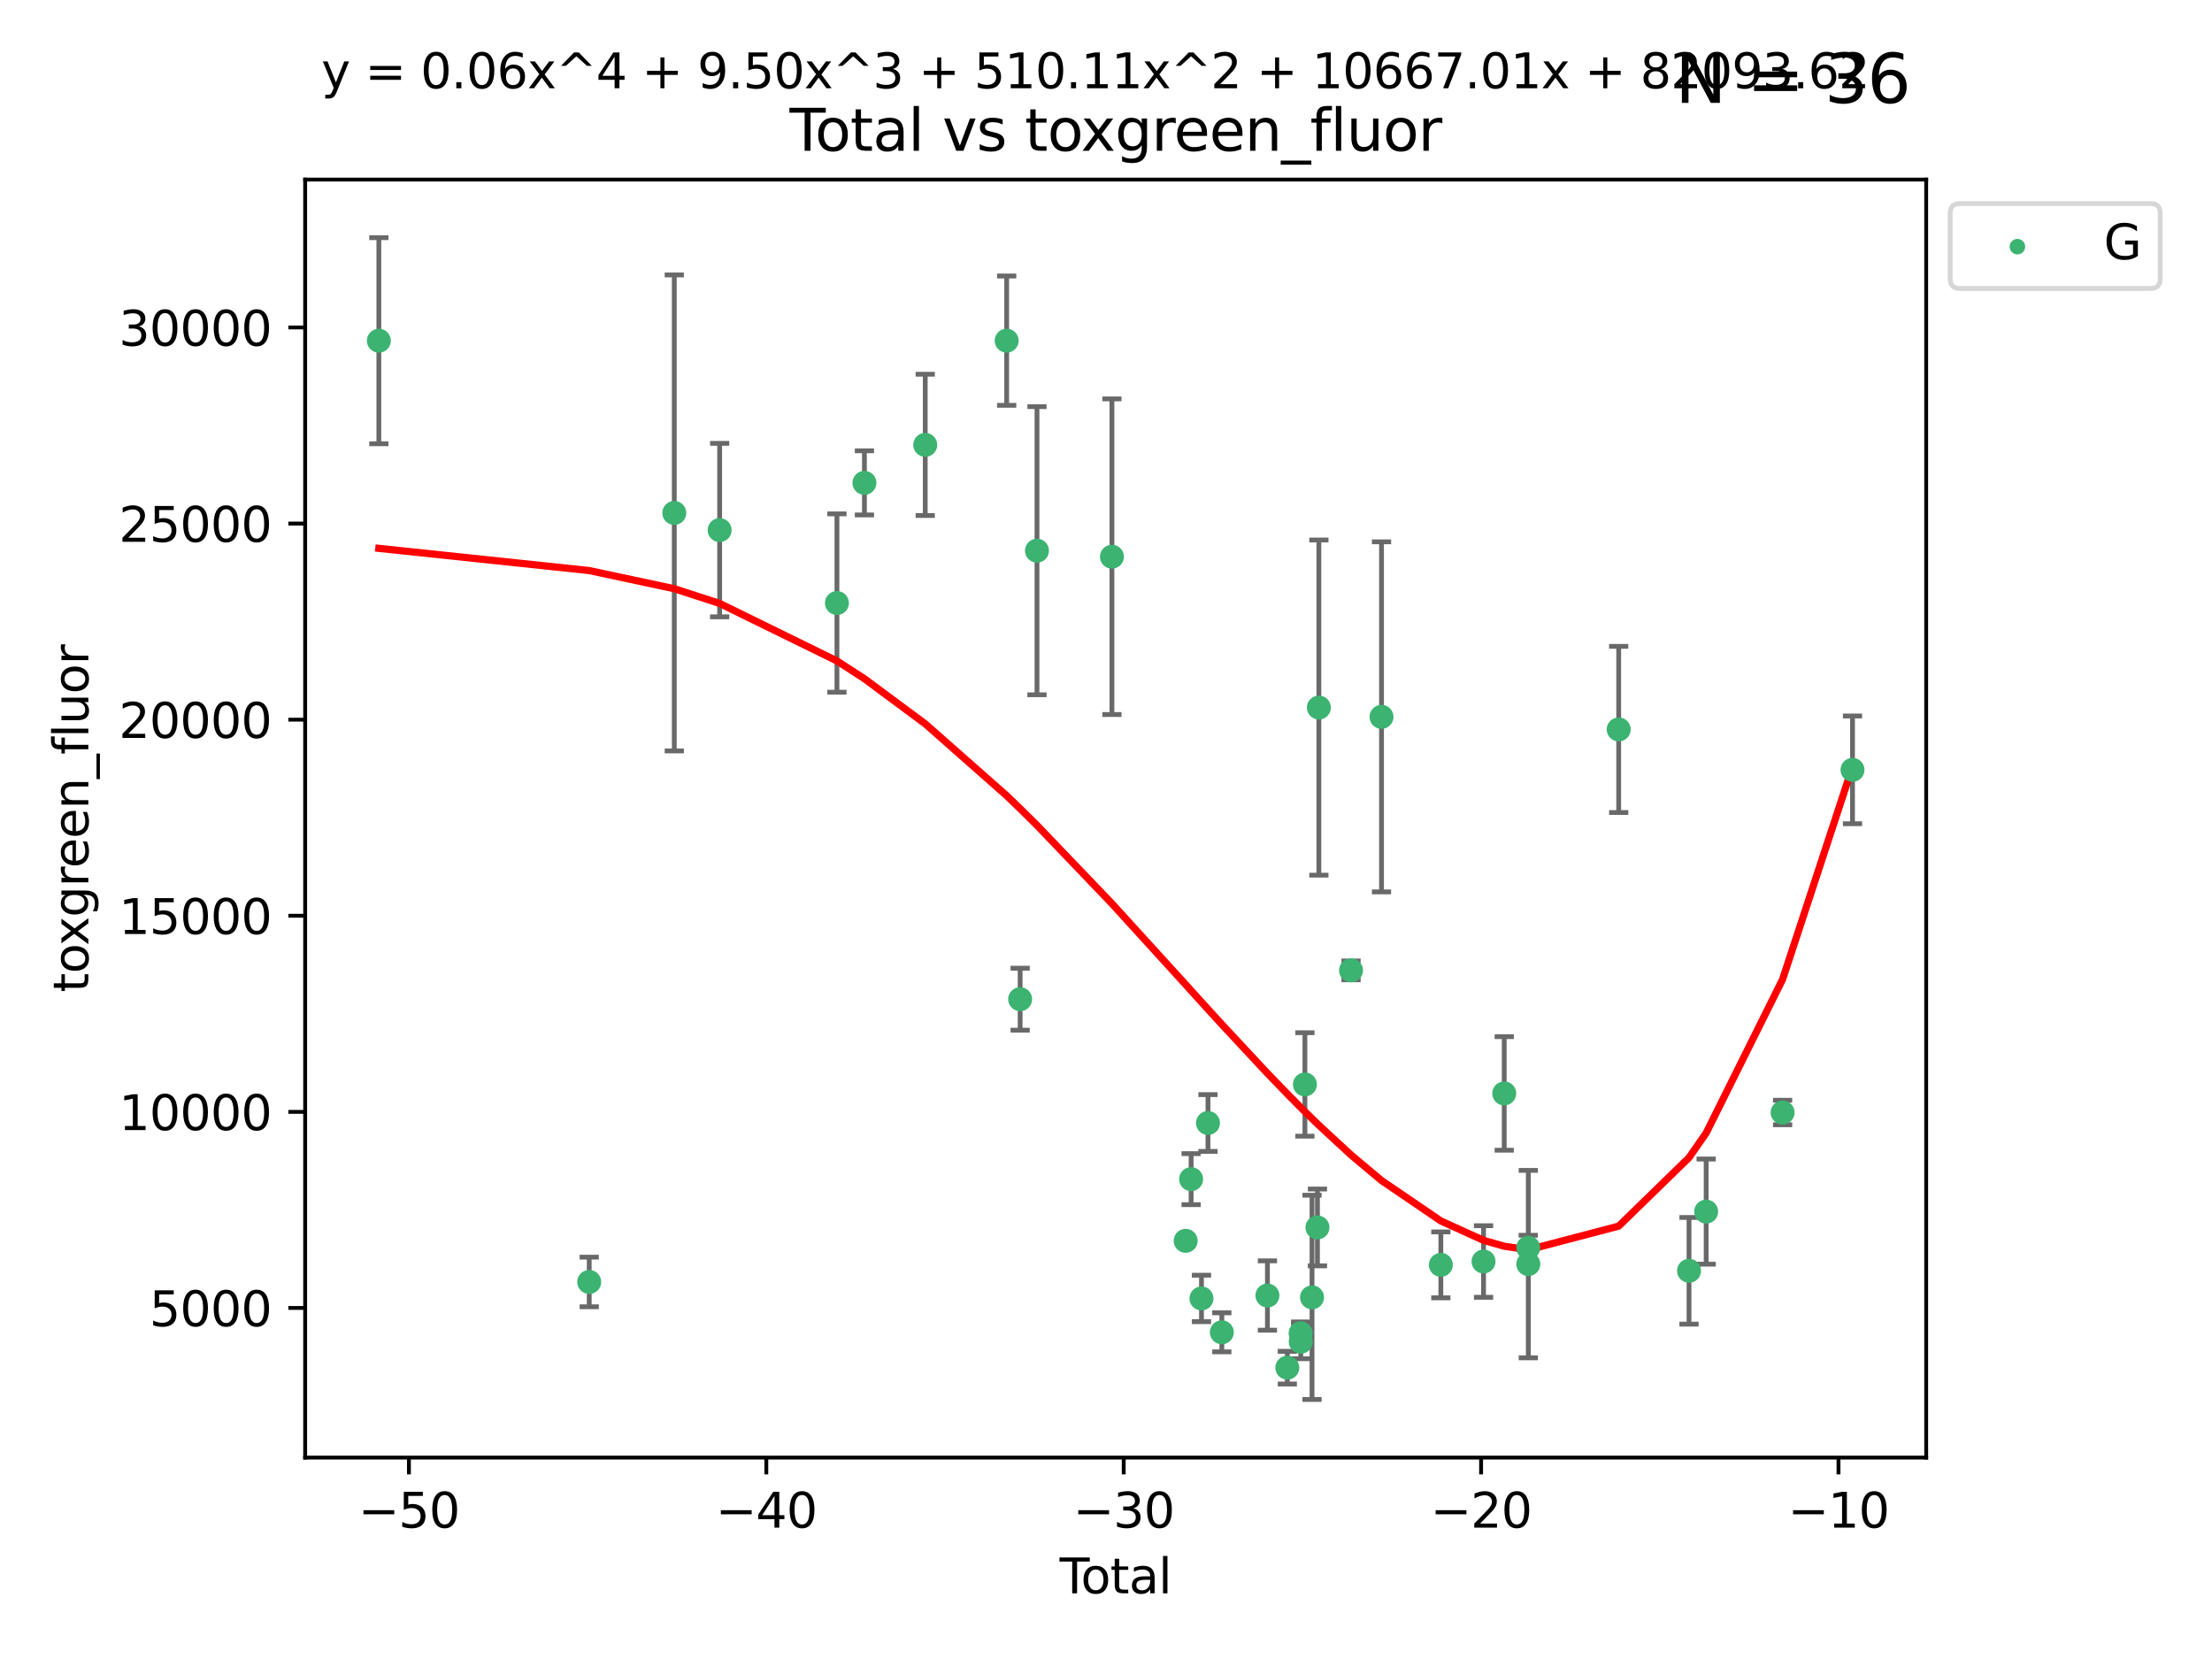 <?xml version="1.0" encoding="utf-8" standalone="no"?>
<!DOCTYPE svg PUBLIC "-//W3C//DTD SVG 1.1//EN"
  "http://www.w3.org/Graphics/SVG/1.1/DTD/svg11.dtd">
<svg xmlns:xlink="http://www.w3.org/1999/xlink" width="460.8pt" height="345.6pt" viewBox="0 0 460.8 345.6" xmlns="http://www.w3.org/2000/svg" version="1.1">
 <defs>
  <style type="text/css">*{stroke-linejoin: round; stroke-linecap: butt}</style>
 </defs>
 <g id="figure_1">
  <g id="patch_1">
   <path d="M 0 345.6 
L 460.8 345.6 
L 460.8 0 
L 0 0 
z
" style="fill: #ffffff"/>
  </g>
  <g id="axes_1">
   <g id="patch_2">
    <path d="M 63.571 303.64 
L 401.26 303.64 
L 401.26 37.411 
L 63.571 37.411 
z
" style="fill: #ffffff"/>
   </g>
   <g id="PathCollection_1">
    <defs>
     <path id="md17bf5aac9" d="M 0 1.118 
C 0.297 1.118 0.581 1 0.791 0.791 
C 1 0.581 1.118 0.297 1.118 0 
C 1.118 -0.297 1 -0.581 0.791 -0.791 
C 0.581 -1 0.297 -1.118 0 -1.118 
C -0.297 -1.118 -0.581 -1 -0.791 -0.791 
C -1 -0.581 -1.118 -0.297 -1.118 0 
C -1.118 0.297 -1 0.581 -0.791 0.791 
C -0.581 1 -0.297 1.118 0 1.118 
z
" style="stroke: #3cb371"/>
    </defs>
    <g clip-path="url(#p428059eae9)">
     <use xlink:href="#md17bf5aac9" x="78.921" y="70.977" style="fill: #3cb371; stroke: #3cb371"/>
     <use xlink:href="#md17bf5aac9" x="122.745" y="267.056" style="fill: #3cb371; stroke: #3cb371"/>
     <use xlink:href="#md17bf5aac9" x="140.466" y="106.853" style="fill: #3cb371; stroke: #3cb371"/>
     <use xlink:href="#md17bf5aac9" x="149.915" y="110.429" style="fill: #3cb371; stroke: #3cb371"/>
     <use xlink:href="#md17bf5aac9" x="174.347" y="125.623" style="fill: #3cb371; stroke: #3cb371"/>
     <use xlink:href="#md17bf5aac9" x="180.076" y="100.591" style="fill: #3cb371; stroke: #3cb371"/>
     <use xlink:href="#md17bf5aac9" x="192.744" y="92.676" style="fill: #3cb371; stroke: #3cb371"/>
     <use xlink:href="#md17bf5aac9" x="209.708" y="70.968" style="fill: #3cb371; stroke: #3cb371"/>
     <use xlink:href="#md17bf5aac9" x="212.514" y="208.149" style="fill: #3cb371; stroke: #3cb371"/>
     <use xlink:href="#md17bf5aac9" x="216.022" y="114.719" style="fill: #3cb371; stroke: #3cb371"/>
     <use xlink:href="#md17bf5aac9" x="231.636" y="115.971" style="fill: #3cb371; stroke: #3cb371"/>
     <use xlink:href="#md17bf5aac9" x="246.995" y="258.486" style="fill: #3cb371; stroke: #3cb371"/>
     <use xlink:href="#md17bf5aac9" x="248.132" y="245.635" style="fill: #3cb371; stroke: #3cb371"/>
     <use xlink:href="#md17bf5aac9" x="250.289" y="270.487" style="fill: #3cb371; stroke: #3cb371"/>
     <use xlink:href="#md17bf5aac9" x="251.643" y="233.941" style="fill: #3cb371; stroke: #3cb371"/>
     <use xlink:href="#md17bf5aac9" x="254.53" y="277.544" style="fill: #3cb371; stroke: #3cb371"/>
     <use xlink:href="#md17bf5aac9" x="264.028" y="269.88" style="fill: #3cb371; stroke: #3cb371"/>
     <use xlink:href="#md17bf5aac9" x="268.172" y="284.908" style="fill: #3cb371; stroke: #3cb371"/>
     <use xlink:href="#md17bf5aac9" x="270.942" y="277.739" style="fill: #3cb371; stroke: #3cb371"/>
     <use xlink:href="#md17bf5aac9" x="270.973" y="279.508" style="fill: #3cb371; stroke: #3cb371"/>
     <use xlink:href="#md17bf5aac9" x="271.837" y="225.909" style="fill: #3cb371; stroke: #3cb371"/>
     <use xlink:href="#md17bf5aac9" x="273.319" y="270.261" style="fill: #3cb371; stroke: #3cb371"/>
     <use xlink:href="#md17bf5aac9" x="274.449" y="255.697" style="fill: #3cb371; stroke: #3cb371"/>
     <use xlink:href="#md17bf5aac9" x="274.747" y="147.399" style="fill: #3cb371; stroke: #3cb371"/>
     <use xlink:href="#md17bf5aac9" x="281.447" y="202.146" style="fill: #3cb371; stroke: #3cb371"/>
     <use xlink:href="#md17bf5aac9" x="287.795" y="149.334" style="fill: #3cb371; stroke: #3cb371"/>
     <use xlink:href="#md17bf5aac9" x="300.153" y="263.493" style="fill: #3cb371; stroke: #3cb371"/>
     <use xlink:href="#md17bf5aac9" x="309.049" y="262.793" style="fill: #3cb371; stroke: #3cb371"/>
     <use xlink:href="#md17bf5aac9" x="313.358" y="227.782" style="fill: #3cb371; stroke: #3cb371"/>
     <use xlink:href="#md17bf5aac9" x="318.359" y="259.933" style="fill: #3cb371; stroke: #3cb371"/>
     <use xlink:href="#md17bf5aac9" x="318.374" y="263.334" style="fill: #3cb371; stroke: #3cb371"/>
     <use xlink:href="#md17bf5aac9" x="337.204" y="151.954" style="fill: #3cb371; stroke: #3cb371"/>
     <use xlink:href="#md17bf5aac9" x="351.854" y="264.73" style="fill: #3cb371; stroke: #3cb371"/>
     <use xlink:href="#md17bf5aac9" x="355.424" y="252.398" style="fill: #3cb371; stroke: #3cb371"/>
     <use xlink:href="#md17bf5aac9" x="371.349" y="231.755" style="fill: #3cb371; stroke: #3cb371"/>
     <use xlink:href="#md17bf5aac9" x="385.911" y="160.375" style="fill: #3cb371; stroke: #3cb371"/>
    </g>
   </g>
   <g id="matplotlib.axis_1">
    <g id="xtick_1">
     <g id="line2d_1">
      <defs>
       <path id="m9f136c877a" d="M 0 0 
L 0 3.5 
" style="stroke: #000000; stroke-width: 0.8"/>
      </defs>
      <g>
       <use xlink:href="#m9f136c877a" x="85.187" y="303.64" style="stroke: #000000; stroke-width: 0.8"/>
      </g>
     </g>
     <g id="text_1">
      <!-- −50 -->
      <g transform="translate(74.634 318.238)scale(0.1 -0.1)">
       <defs>
        <path id="DejaVuSans-2212" d="M 678 2272 
L 4684 2272 
L 4684 1741 
L 678 1741 
L 678 2272 
z
" transform="scale(0.016)"/>
        <path id="DejaVuSans-35" d="M 691 4666 
L 3169 4666 
L 3169 4134 
L 1269 4134 
L 1269 2991 
Q 1406 3038 1543 3061 
Q 1681 3084 1819 3084 
Q 2600 3084 3056 2656 
Q 3513 2228 3513 1497 
Q 3513 744 3044 326 
Q 2575 -91 1722 -91 
Q 1428 -91 1123 -41 
Q 819 9 494 109 
L 494 744 
Q 775 591 1075 516 
Q 1375 441 1709 441 
Q 2250 441 2565 725 
Q 2881 1009 2881 1497 
Q 2881 1984 2565 2268 
Q 2250 2553 1709 2553 
Q 1456 2553 1204 2497 
Q 953 2441 691 2322 
L 691 4666 
z
" transform="scale(0.016)"/>
        <path id="DejaVuSans-30" d="M 2034 4250 
Q 1547 4250 1301 3770 
Q 1056 3291 1056 2328 
Q 1056 1369 1301 889 
Q 1547 409 2034 409 
Q 2525 409 2770 889 
Q 3016 1369 3016 2328 
Q 3016 3291 2770 3770 
Q 2525 4250 2034 4250 
z
M 2034 4750 
Q 2819 4750 3233 4129 
Q 3647 3509 3647 2328 
Q 3647 1150 3233 529 
Q 2819 -91 2034 -91 
Q 1250 -91 836 529 
Q 422 1150 422 2328 
Q 422 3509 836 4129 
Q 1250 4750 2034 4750 
z
" transform="scale(0.016)"/>
       </defs>
       <use xlink:href="#DejaVuSans-2212"/>
       <use xlink:href="#DejaVuSans-35" x="83.789"/>
       <use xlink:href="#DejaVuSans-30" x="147.412"/>
      </g>
     </g>
    </g>
    <g id="xtick_2">
     <g id="line2d_2">
      <g>
       <use xlink:href="#m9f136c877a" x="159.638" y="303.64" style="stroke: #000000; stroke-width: 0.8"/>
      </g>
     </g>
     <g id="text_2">
      <!-- −40 -->
      <g transform="translate(149.086 318.238)scale(0.1 -0.1)">
       <defs>
        <path id="DejaVuSans-34" d="M 2419 4116 
L 825 1625 
L 2419 1625 
L 2419 4116 
z
M 2253 4666 
L 3047 4666 
L 3047 1625 
L 3713 1625 
L 3713 1100 
L 3047 1100 
L 3047 0 
L 2419 0 
L 2419 1100 
L 313 1100 
L 313 1709 
L 2253 4666 
z
" transform="scale(0.016)"/>
       </defs>
       <use xlink:href="#DejaVuSans-2212"/>
       <use xlink:href="#DejaVuSans-34" x="83.789"/>
       <use xlink:href="#DejaVuSans-30" x="147.412"/>
      </g>
     </g>
    </g>
    <g id="xtick_3">
     <g id="line2d_3">
      <g>
       <use xlink:href="#m9f136c877a" x="234.089" y="303.64" style="stroke: #000000; stroke-width: 0.8"/>
      </g>
     </g>
     <g id="text_3">
      <!-- −30 -->
      <g transform="translate(223.537 318.238)scale(0.1 -0.1)">
       <defs>
        <path id="DejaVuSans-33" d="M 2597 2516 
Q 3050 2419 3304 2112 
Q 3559 1806 3559 1356 
Q 3559 666 3084 287 
Q 2609 -91 1734 -91 
Q 1441 -91 1130 -33 
Q 819 25 488 141 
L 488 750 
Q 750 597 1062 519 
Q 1375 441 1716 441 
Q 2309 441 2620 675 
Q 2931 909 2931 1356 
Q 2931 1769 2642 2001 
Q 2353 2234 1838 2234 
L 1294 2234 
L 1294 2753 
L 1863 2753 
Q 2328 2753 2575 2939 
Q 2822 3125 2822 3475 
Q 2822 3834 2567 4026 
Q 2313 4219 1838 4219 
Q 1578 4219 1281 4162 
Q 984 4106 628 3988 
L 628 4550 
Q 988 4650 1302 4700 
Q 1616 4750 1894 4750 
Q 2613 4750 3031 4423 
Q 3450 4097 3450 3541 
Q 3450 3153 3228 2886 
Q 3006 2619 2597 2516 
z
" transform="scale(0.016)"/>
       </defs>
       <use xlink:href="#DejaVuSans-2212"/>
       <use xlink:href="#DejaVuSans-33" x="83.789"/>
       <use xlink:href="#DejaVuSans-30" x="147.412"/>
      </g>
     </g>
    </g>
    <g id="xtick_4">
     <g id="line2d_4">
      <g>
       <use xlink:href="#m9f136c877a" x="308.541" y="303.64" style="stroke: #000000; stroke-width: 0.8"/>
      </g>
     </g>
     <g id="text_4">
      <!-- −20 -->
      <g transform="translate(297.988 318.238)scale(0.1 -0.1)">
       <defs>
        <path id="DejaVuSans-32" d="M 1228 531 
L 3431 531 
L 3431 0 
L 469 0 
L 469 531 
Q 828 903 1448 1529 
Q 2069 2156 2228 2338 
Q 2531 2678 2651 2914 
Q 2772 3150 2772 3378 
Q 2772 3750 2511 3984 
Q 2250 4219 1831 4219 
Q 1534 4219 1204 4116 
Q 875 4013 500 3803 
L 500 4441 
Q 881 4594 1212 4672 
Q 1544 4750 1819 4750 
Q 2544 4750 2975 4387 
Q 3406 4025 3406 3419 
Q 3406 3131 3298 2873 
Q 3191 2616 2906 2266 
Q 2828 2175 2409 1742 
Q 1991 1309 1228 531 
z
" transform="scale(0.016)"/>
       </defs>
       <use xlink:href="#DejaVuSans-2212"/>
       <use xlink:href="#DejaVuSans-32" x="83.789"/>
       <use xlink:href="#DejaVuSans-30" x="147.412"/>
      </g>
     </g>
    </g>
    <g id="xtick_5">
     <g id="line2d_5">
      <g>
       <use xlink:href="#m9f136c877a" x="382.992" y="303.64" style="stroke: #000000; stroke-width: 0.8"/>
      </g>
     </g>
     <g id="text_5">
      <!-- −10 -->
      <g transform="translate(372.44 318.238)scale(0.1 -0.1)">
       <defs>
        <path id="DejaVuSans-31" d="M 794 531 
L 1825 531 
L 1825 4091 
L 703 3866 
L 703 4441 
L 1819 4666 
L 2450 4666 
L 2450 531 
L 3481 531 
L 3481 0 
L 794 0 
L 794 531 
z
" transform="scale(0.016)"/>
       </defs>
       <use xlink:href="#DejaVuSans-2212"/>
       <use xlink:href="#DejaVuSans-31" x="83.789"/>
       <use xlink:href="#DejaVuSans-30" x="147.412"/>
      </g>
     </g>
    </g>
    <g id="text_6">
     <!-- Total -->
     <g transform="translate(220.739 331.917)scale(0.1 -0.1)">
      <defs>
       <path id="DejaVuSans-54" d="M -19 4666 
L 3928 4666 
L 3928 4134 
L 2272 4134 
L 2272 0 
L 1638 0 
L 1638 4134 
L -19 4134 
L -19 4666 
z
" transform="scale(0.016)"/>
       <path id="DejaVuSans-6f" d="M 1959 3097 
Q 1497 3097 1228 2736 
Q 959 2375 959 1747 
Q 959 1119 1226 758 
Q 1494 397 1959 397 
Q 2419 397 2687 759 
Q 2956 1122 2956 1747 
Q 2956 2369 2687 2733 
Q 2419 3097 1959 3097 
z
M 1959 3584 
Q 2709 3584 3137 3096 
Q 3566 2609 3566 1747 
Q 3566 888 3137 398 
Q 2709 -91 1959 -91 
Q 1206 -91 779 398 
Q 353 888 353 1747 
Q 353 2609 779 3096 
Q 1206 3584 1959 3584 
z
" transform="scale(0.016)"/>
       <path id="DejaVuSans-74" d="M 1172 4494 
L 1172 3500 
L 2356 3500 
L 2356 3053 
L 1172 3053 
L 1172 1153 
Q 1172 725 1289 603 
Q 1406 481 1766 481 
L 2356 481 
L 2356 0 
L 1766 0 
Q 1100 0 847 248 
Q 594 497 594 1153 
L 594 3053 
L 172 3053 
L 172 3500 
L 594 3500 
L 594 4494 
L 1172 4494 
z
" transform="scale(0.016)"/>
       <path id="DejaVuSans-61" d="M 2194 1759 
Q 1497 1759 1228 1600 
Q 959 1441 959 1056 
Q 959 750 1161 570 
Q 1363 391 1709 391 
Q 2188 391 2477 730 
Q 2766 1069 2766 1631 
L 2766 1759 
L 2194 1759 
z
M 3341 1997 
L 3341 0 
L 2766 0 
L 2766 531 
Q 2569 213 2275 61 
Q 1981 -91 1556 -91 
Q 1019 -91 701 211 
Q 384 513 384 1019 
Q 384 1609 779 1909 
Q 1175 2209 1959 2209 
L 2766 2209 
L 2766 2266 
Q 2766 2663 2505 2880 
Q 2244 3097 1772 3097 
Q 1472 3097 1187 3025 
Q 903 2953 641 2809 
L 641 3341 
Q 956 3463 1253 3523 
Q 1550 3584 1831 3584 
Q 2591 3584 2966 3190 
Q 3341 2797 3341 1997 
z
" transform="scale(0.016)"/>
       <path id="DejaVuSans-6c" d="M 603 4863 
L 1178 4863 
L 1178 0 
L 603 0 
L 603 4863 
z
" transform="scale(0.016)"/>
      </defs>
      <use xlink:href="#DejaVuSans-54"/>
      <use xlink:href="#DejaVuSans-6f" x="44.084"/>
      <use xlink:href="#DejaVuSans-74" x="105.266"/>
      <use xlink:href="#DejaVuSans-61" x="144.475"/>
      <use xlink:href="#DejaVuSans-6c" x="205.754"/>
     </g>
    </g>
   </g>
   <g id="matplotlib.axis_2">
    <g id="ytick_1">
     <g id="line2d_6">
      <defs>
       <path id="m9e155df98d" d="M 0 0 
L -3.5 0 
" style="stroke: #000000; stroke-width: 0.8"/>
      </defs>
      <g>
       <use xlink:href="#m9e155df98d" x="63.571" y="272.469" style="stroke: #000000; stroke-width: 0.8"/>
      </g>
     </g>
     <g id="text_7">
      <!-- 5000 -->
      <g transform="translate(31.121 276.268)scale(0.1 -0.1)">
       <use xlink:href="#DejaVuSans-35"/>
       <use xlink:href="#DejaVuSans-30" x="63.623"/>
       <use xlink:href="#DejaVuSans-30" x="127.246"/>
       <use xlink:href="#DejaVuSans-30" x="190.869"/>
      </g>
     </g>
    </g>
    <g id="ytick_2">
     <g id="line2d_7">
      <g>
       <use xlink:href="#m9e155df98d" x="63.571" y="231.619" style="stroke: #000000; stroke-width: 0.8"/>
      </g>
     </g>
     <g id="text_8">
      <!-- 10000 -->
      <g transform="translate(24.759 235.418)scale(0.1 -0.1)">
       <use xlink:href="#DejaVuSans-31"/>
       <use xlink:href="#DejaVuSans-30" x="63.623"/>
       <use xlink:href="#DejaVuSans-30" x="127.246"/>
       <use xlink:href="#DejaVuSans-30" x="190.869"/>
       <use xlink:href="#DejaVuSans-30" x="254.492"/>
      </g>
     </g>
    </g>
    <g id="ytick_3">
     <g id="line2d_8">
      <g>
       <use xlink:href="#m9e155df98d" x="63.571" y="190.769" style="stroke: #000000; stroke-width: 0.8"/>
      </g>
     </g>
     <g id="text_9">
      <!-- 15000 -->
      <g transform="translate(24.759 194.568)scale(0.1 -0.1)">
       <use xlink:href="#DejaVuSans-31"/>
       <use xlink:href="#DejaVuSans-35" x="63.623"/>
       <use xlink:href="#DejaVuSans-30" x="127.246"/>
       <use xlink:href="#DejaVuSans-30" x="190.869"/>
       <use xlink:href="#DejaVuSans-30" x="254.492"/>
      </g>
     </g>
    </g>
    <g id="ytick_4">
     <g id="line2d_9">
      <g>
       <use xlink:href="#m9e155df98d" x="63.571" y="149.919" style="stroke: #000000; stroke-width: 0.8"/>
      </g>
     </g>
     <g id="text_10">
      <!-- 20000 -->
      <g transform="translate(24.759 153.718)scale(0.1 -0.1)">
       <use xlink:href="#DejaVuSans-32"/>
       <use xlink:href="#DejaVuSans-30" x="63.623"/>
       <use xlink:href="#DejaVuSans-30" x="127.246"/>
       <use xlink:href="#DejaVuSans-30" x="190.869"/>
       <use xlink:href="#DejaVuSans-30" x="254.492"/>
      </g>
     </g>
    </g>
    <g id="ytick_5">
     <g id="line2d_10">
      <g>
       <use xlink:href="#m9e155df98d" x="63.571" y="109.069" style="stroke: #000000; stroke-width: 0.8"/>
      </g>
     </g>
     <g id="text_11">
      <!-- 25000 -->
      <g transform="translate(24.759 112.869)scale(0.1 -0.1)">
       <use xlink:href="#DejaVuSans-32"/>
       <use xlink:href="#DejaVuSans-35" x="63.623"/>
       <use xlink:href="#DejaVuSans-30" x="127.246"/>
       <use xlink:href="#DejaVuSans-30" x="190.869"/>
       <use xlink:href="#DejaVuSans-30" x="254.492"/>
      </g>
     </g>
    </g>
    <g id="ytick_6">
     <g id="line2d_11">
      <g>
       <use xlink:href="#m9e155df98d" x="63.571" y="68.219" style="stroke: #000000; stroke-width: 0.8"/>
      </g>
     </g>
     <g id="text_12">
      <!-- 30000 -->
      <g transform="translate(24.759 72.019)scale(0.1 -0.1)">
       <use xlink:href="#DejaVuSans-33"/>
       <use xlink:href="#DejaVuSans-30" x="63.623"/>
       <use xlink:href="#DejaVuSans-30" x="127.246"/>
       <use xlink:href="#DejaVuSans-30" x="190.869"/>
       <use xlink:href="#DejaVuSans-30" x="254.492"/>
      </g>
     </g>
    </g>
    <g id="text_13">
     <!-- toxgreen_fluor -->
     <g transform="translate(18.401 206.72)rotate(-90)scale(0.1 -0.1)">
      <defs>
       <path id="DejaVuSans-78" d="M 3513 3500 
L 2247 1797 
L 3578 0 
L 2900 0 
L 1881 1375 
L 863 0 
L 184 0 
L 1544 1831 
L 300 3500 
L 978 3500 
L 1906 2253 
L 2834 3500 
L 3513 3500 
z
" transform="scale(0.016)"/>
       <path id="DejaVuSans-67" d="M 2906 1791 
Q 2906 2416 2648 2759 
Q 2391 3103 1925 3103 
Q 1463 3103 1205 2759 
Q 947 2416 947 1791 
Q 947 1169 1205 825 
Q 1463 481 1925 481 
Q 2391 481 2648 825 
Q 2906 1169 2906 1791 
z
M 3481 434 
Q 3481 -459 3084 -895 
Q 2688 -1331 1869 -1331 
Q 1566 -1331 1297 -1286 
Q 1028 -1241 775 -1147 
L 775 -588 
Q 1028 -725 1275 -790 
Q 1522 -856 1778 -856 
Q 2344 -856 2625 -561 
Q 2906 -266 2906 331 
L 2906 616 
Q 2728 306 2450 153 
Q 2172 0 1784 0 
Q 1141 0 747 490 
Q 353 981 353 1791 
Q 353 2603 747 3093 
Q 1141 3584 1784 3584 
Q 2172 3584 2450 3431 
Q 2728 3278 2906 2969 
L 2906 3500 
L 3481 3500 
L 3481 434 
z
" transform="scale(0.016)"/>
       <path id="DejaVuSans-72" d="M 2631 2963 
Q 2534 3019 2420 3045 
Q 2306 3072 2169 3072 
Q 1681 3072 1420 2755 
Q 1159 2438 1159 1844 
L 1159 0 
L 581 0 
L 581 3500 
L 1159 3500 
L 1159 2956 
Q 1341 3275 1631 3429 
Q 1922 3584 2338 3584 
Q 2397 3584 2469 3576 
Q 2541 3569 2628 3553 
L 2631 2963 
z
" transform="scale(0.016)"/>
       <path id="DejaVuSans-65" d="M 3597 1894 
L 3597 1613 
L 953 1613 
Q 991 1019 1311 708 
Q 1631 397 2203 397 
Q 2534 397 2845 478 
Q 3156 559 3463 722 
L 3463 178 
Q 3153 47 2828 -22 
Q 2503 -91 2169 -91 
Q 1331 -91 842 396 
Q 353 884 353 1716 
Q 353 2575 817 3079 
Q 1281 3584 2069 3584 
Q 2775 3584 3186 3129 
Q 3597 2675 3597 1894 
z
M 3022 2063 
Q 3016 2534 2758 2815 
Q 2500 3097 2075 3097 
Q 1594 3097 1305 2825 
Q 1016 2553 972 2059 
L 3022 2063 
z
" transform="scale(0.016)"/>
       <path id="DejaVuSans-6e" d="M 3513 2113 
L 3513 0 
L 2938 0 
L 2938 2094 
Q 2938 2591 2744 2837 
Q 2550 3084 2163 3084 
Q 1697 3084 1428 2787 
Q 1159 2491 1159 1978 
L 1159 0 
L 581 0 
L 581 3500 
L 1159 3500 
L 1159 2956 
Q 1366 3272 1645 3428 
Q 1925 3584 2291 3584 
Q 2894 3584 3203 3211 
Q 3513 2838 3513 2113 
z
" transform="scale(0.016)"/>
       <path id="DejaVuSans-5f" d="M 3263 -1063 
L 3263 -1509 
L -63 -1509 
L -63 -1063 
L 3263 -1063 
z
" transform="scale(0.016)"/>
       <path id="DejaVuSans-66" d="M 2375 4863 
L 2375 4384 
L 1825 4384 
Q 1516 4384 1395 4259 
Q 1275 4134 1275 3809 
L 1275 3500 
L 2222 3500 
L 2222 3053 
L 1275 3053 
L 1275 0 
L 697 0 
L 697 3053 
L 147 3053 
L 147 3500 
L 697 3500 
L 697 3744 
Q 697 4328 969 4595 
Q 1241 4863 1831 4863 
L 2375 4863 
z
" transform="scale(0.016)"/>
       <path id="DejaVuSans-75" d="M 544 1381 
L 544 3500 
L 1119 3500 
L 1119 1403 
Q 1119 906 1312 657 
Q 1506 409 1894 409 
Q 2359 409 2629 706 
Q 2900 1003 2900 1516 
L 2900 3500 
L 3475 3500 
L 3475 0 
L 2900 0 
L 2900 538 
Q 2691 219 2414 64 
Q 2138 -91 1772 -91 
Q 1169 -91 856 284 
Q 544 659 544 1381 
z
M 1991 3584 
L 1991 3584 
z
" transform="scale(0.016)"/>
      </defs>
      <use xlink:href="#DejaVuSans-74"/>
      <use xlink:href="#DejaVuSans-6f" x="39.209"/>
      <use xlink:href="#DejaVuSans-78" x="97.266"/>
      <use xlink:href="#DejaVuSans-67" x="156.445"/>
      <use xlink:href="#DejaVuSans-72" x="219.922"/>
      <use xlink:href="#DejaVuSans-65" x="258.785"/>
      <use xlink:href="#DejaVuSans-65" x="320.309"/>
      <use xlink:href="#DejaVuSans-6e" x="381.832"/>
      <use xlink:href="#DejaVuSans-5f" x="445.211"/>
      <use xlink:href="#DejaVuSans-66" x="495.211"/>
      <use xlink:href="#DejaVuSans-6c" x="530.416"/>
      <use xlink:href="#DejaVuSans-75" x="558.199"/>
      <use xlink:href="#DejaVuSans-6f" x="621.578"/>
      <use xlink:href="#DejaVuSans-72" x="682.76"/>
     </g>
    </g>
   </g>
   <g id="LineCollection_1">
    <path d="M 78.921 92.441 
L 78.921 49.513 
" clip-path="url(#p428059eae9)" style="fill: none; stroke: #696969"/>
    <path d="M 122.745 272.224 
L 122.745 261.889 
" clip-path="url(#p428059eae9)" style="fill: none; stroke: #696969"/>
    <path d="M 140.466 156.432 
L 140.466 57.275 
" clip-path="url(#p428059eae9)" style="fill: none; stroke: #696969"/>
    <path d="M 149.915 128.496 
L 149.915 92.361 
" clip-path="url(#p428059eae9)" style="fill: none; stroke: #696969"/>
    <path d="M 174.347 144.197 
L 174.347 107.05 
" clip-path="url(#p428059eae9)" style="fill: none; stroke: #696969"/>
    <path d="M 180.076 107.27 
L 180.076 93.912 
" clip-path="url(#p428059eae9)" style="fill: none; stroke: #696969"/>
    <path d="M 192.744 107.389 
L 192.744 77.962 
" clip-path="url(#p428059eae9)" style="fill: none; stroke: #696969"/>
    <path d="M 209.708 84.439 
L 209.708 57.496 
" clip-path="url(#p428059eae9)" style="fill: none; stroke: #696969"/>
    <path d="M 212.514 214.601 
L 212.514 201.697 
" clip-path="url(#p428059eae9)" style="fill: none; stroke: #696969"/>
    <path d="M 216.022 144.732 
L 216.022 84.707 
" clip-path="url(#p428059eae9)" style="fill: none; stroke: #696969"/>
    <path d="M 231.636 148.846 
L 231.636 83.097 
" clip-path="url(#p428059eae9)" style="fill: none; stroke: #696969"/>
    <path d="M 246.995 259.502 
L 246.995 257.469 
" clip-path="url(#p428059eae9)" style="fill: none; stroke: #696969"/>
    <path d="M 248.132 250.951 
L 248.132 240.32 
" clip-path="url(#p428059eae9)" style="fill: none; stroke: #696969"/>
    <path d="M 250.289 275.325 
L 250.289 265.648 
" clip-path="url(#p428059eae9)" style="fill: none; stroke: #696969"/>
    <path d="M 251.643 239.853 
L 251.643 228.029 
" clip-path="url(#p428059eae9)" style="fill: none; stroke: #696969"/>
    <path d="M 254.53 281.607 
L 254.53 273.482 
" clip-path="url(#p428059eae9)" style="fill: none; stroke: #696969"/>
    <path d="M 264.028 277.104 
L 264.028 262.656 
" clip-path="url(#p428059eae9)" style="fill: none; stroke: #696969"/>
    <path d="M 268.172 288.312 
L 268.172 281.504 
" clip-path="url(#p428059eae9)" style="fill: none; stroke: #696969"/>
    <path d="M 270.942 280.096 
L 270.942 275.381 
" clip-path="url(#p428059eae9)" style="fill: none; stroke: #696969"/>
    <path d="M 270.973 283.046 
L 270.973 275.969 
" clip-path="url(#p428059eae9)" style="fill: none; stroke: #696969"/>
    <path d="M 271.837 236.688 
L 271.837 215.13 
" clip-path="url(#p428059eae9)" style="fill: none; stroke: #696969"/>
    <path d="M 273.319 291.539 
L 273.319 248.983 
" clip-path="url(#p428059eae9)" style="fill: none; stroke: #696969"/>
    <path d="M 274.449 263.701 
L 274.449 247.694 
" clip-path="url(#p428059eae9)" style="fill: none; stroke: #696969"/>
    <path d="M 274.747 182.307 
L 274.747 112.49 
" clip-path="url(#p428059eae9)" style="fill: none; stroke: #696969"/>
    <path d="M 281.447 204.107 
L 281.447 200.186 
" clip-path="url(#p428059eae9)" style="fill: none; stroke: #696969"/>
    <path d="M 287.795 185.794 
L 287.795 112.874 
" clip-path="url(#p428059eae9)" style="fill: none; stroke: #696969"/>
    <path d="M 300.153 270.361 
L 300.153 256.625 
" clip-path="url(#p428059eae9)" style="fill: none; stroke: #696969"/>
    <path d="M 309.049 270.251 
L 309.049 255.335 
" clip-path="url(#p428059eae9)" style="fill: none; stroke: #696969"/>
    <path d="M 313.358 239.61 
L 313.358 215.955 
" clip-path="url(#p428059eae9)" style="fill: none; stroke: #696969"/>
    <path d="M 318.359 262.539 
L 318.359 257.327 
" clip-path="url(#p428059eae9)" style="fill: none; stroke: #696969"/>
    <path d="M 318.374 282.857 
L 318.374 243.812 
" clip-path="url(#p428059eae9)" style="fill: none; stroke: #696969"/>
    <path d="M 337.204 169.259 
L 337.204 134.649 
" clip-path="url(#p428059eae9)" style="fill: none; stroke: #696969"/>
    <path d="M 351.854 275.839 
L 351.854 253.621 
" clip-path="url(#p428059eae9)" style="fill: none; stroke: #696969"/>
    <path d="M 355.424 263.351 
L 355.424 241.446 
" clip-path="url(#p428059eae9)" style="fill: none; stroke: #696969"/>
    <path d="M 371.349 234.306 
L 371.349 229.205 
" clip-path="url(#p428059eae9)" style="fill: none; stroke: #696969"/>
    <path d="M 385.911 171.597 
L 385.911 149.152 
" clip-path="url(#p428059eae9)" style="fill: none; stroke: #696969"/>
   </g>
   <g id="line2d_12">
    <defs>
     <path id="mf9f7cd26c2" d="M 2 0 
L -2 -0 
" style="stroke: #696969"/>
    </defs>
    <g clip-path="url(#p428059eae9)">
     <use xlink:href="#mf9f7cd26c2" x="78.921" y="92.441" style="fill: #696969; stroke: #696969"/>
     <use xlink:href="#mf9f7cd26c2" x="122.745" y="272.224" style="fill: #696969; stroke: #696969"/>
     <use xlink:href="#mf9f7cd26c2" x="140.466" y="156.432" style="fill: #696969; stroke: #696969"/>
     <use xlink:href="#mf9f7cd26c2" x="149.915" y="128.496" style="fill: #696969; stroke: #696969"/>
     <use xlink:href="#mf9f7cd26c2" x="174.347" y="144.197" style="fill: #696969; stroke: #696969"/>
     <use xlink:href="#mf9f7cd26c2" x="180.076" y="107.27" style="fill: #696969; stroke: #696969"/>
     <use xlink:href="#mf9f7cd26c2" x="192.744" y="107.389" style="fill: #696969; stroke: #696969"/>
     <use xlink:href="#mf9f7cd26c2" x="209.708" y="84.439" style="fill: #696969; stroke: #696969"/>
     <use xlink:href="#mf9f7cd26c2" x="212.514" y="214.601" style="fill: #696969; stroke: #696969"/>
     <use xlink:href="#mf9f7cd26c2" x="216.022" y="144.732" style="fill: #696969; stroke: #696969"/>
     <use xlink:href="#mf9f7cd26c2" x="231.636" y="148.846" style="fill: #696969; stroke: #696969"/>
     <use xlink:href="#mf9f7cd26c2" x="246.995" y="259.502" style="fill: #696969; stroke: #696969"/>
     <use xlink:href="#mf9f7cd26c2" x="248.132" y="250.951" style="fill: #696969; stroke: #696969"/>
     <use xlink:href="#mf9f7cd26c2" x="250.289" y="275.325" style="fill: #696969; stroke: #696969"/>
     <use xlink:href="#mf9f7cd26c2" x="251.643" y="239.853" style="fill: #696969; stroke: #696969"/>
     <use xlink:href="#mf9f7cd26c2" x="254.53" y="281.607" style="fill: #696969; stroke: #696969"/>
     <use xlink:href="#mf9f7cd26c2" x="264.028" y="277.104" style="fill: #696969; stroke: #696969"/>
     <use xlink:href="#mf9f7cd26c2" x="268.172" y="288.312" style="fill: #696969; stroke: #696969"/>
     <use xlink:href="#mf9f7cd26c2" x="270.942" y="280.096" style="fill: #696969; stroke: #696969"/>
     <use xlink:href="#mf9f7cd26c2" x="270.973" y="283.046" style="fill: #696969; stroke: #696969"/>
     <use xlink:href="#mf9f7cd26c2" x="271.837" y="236.688" style="fill: #696969; stroke: #696969"/>
     <use xlink:href="#mf9f7cd26c2" x="273.319" y="291.539" style="fill: #696969; stroke: #696969"/>
     <use xlink:href="#mf9f7cd26c2" x="274.449" y="263.701" style="fill: #696969; stroke: #696969"/>
     <use xlink:href="#mf9f7cd26c2" x="274.747" y="182.307" style="fill: #696969; stroke: #696969"/>
     <use xlink:href="#mf9f7cd26c2" x="281.447" y="204.107" style="fill: #696969; stroke: #696969"/>
     <use xlink:href="#mf9f7cd26c2" x="287.795" y="185.794" style="fill: #696969; stroke: #696969"/>
     <use xlink:href="#mf9f7cd26c2" x="300.153" y="270.361" style="fill: #696969; stroke: #696969"/>
     <use xlink:href="#mf9f7cd26c2" x="309.049" y="270.251" style="fill: #696969; stroke: #696969"/>
     <use xlink:href="#mf9f7cd26c2" x="313.358" y="239.61" style="fill: #696969; stroke: #696969"/>
     <use xlink:href="#mf9f7cd26c2" x="318.359" y="262.539" style="fill: #696969; stroke: #696969"/>
     <use xlink:href="#mf9f7cd26c2" x="318.374" y="282.857" style="fill: #696969; stroke: #696969"/>
     <use xlink:href="#mf9f7cd26c2" x="337.204" y="169.259" style="fill: #696969; stroke: #696969"/>
     <use xlink:href="#mf9f7cd26c2" x="351.854" y="275.839" style="fill: #696969; stroke: #696969"/>
     <use xlink:href="#mf9f7cd26c2" x="355.424" y="263.351" style="fill: #696969; stroke: #696969"/>
     <use xlink:href="#mf9f7cd26c2" x="371.349" y="234.306" style="fill: #696969; stroke: #696969"/>
     <use xlink:href="#mf9f7cd26c2" x="385.911" y="171.597" style="fill: #696969; stroke: #696969"/>
    </g>
   </g>
   <g id="line2d_13">
    <g clip-path="url(#p428059eae9)">
     <use xlink:href="#mf9f7cd26c2" x="78.921" y="49.513" style="fill: #696969; stroke: #696969"/>
     <use xlink:href="#mf9f7cd26c2" x="122.745" y="261.889" style="fill: #696969; stroke: #696969"/>
     <use xlink:href="#mf9f7cd26c2" x="140.466" y="57.275" style="fill: #696969; stroke: #696969"/>
     <use xlink:href="#mf9f7cd26c2" x="149.915" y="92.361" style="fill: #696969; stroke: #696969"/>
     <use xlink:href="#mf9f7cd26c2" x="174.347" y="107.05" style="fill: #696969; stroke: #696969"/>
     <use xlink:href="#mf9f7cd26c2" x="180.076" y="93.912" style="fill: #696969; stroke: #696969"/>
     <use xlink:href="#mf9f7cd26c2" x="192.744" y="77.962" style="fill: #696969; stroke: #696969"/>
     <use xlink:href="#mf9f7cd26c2" x="209.708" y="57.496" style="fill: #696969; stroke: #696969"/>
     <use xlink:href="#mf9f7cd26c2" x="212.514" y="201.697" style="fill: #696969; stroke: #696969"/>
     <use xlink:href="#mf9f7cd26c2" x="216.022" y="84.707" style="fill: #696969; stroke: #696969"/>
     <use xlink:href="#mf9f7cd26c2" x="231.636" y="83.097" style="fill: #696969; stroke: #696969"/>
     <use xlink:href="#mf9f7cd26c2" x="246.995" y="257.469" style="fill: #696969; stroke: #696969"/>
     <use xlink:href="#mf9f7cd26c2" x="248.132" y="240.32" style="fill: #696969; stroke: #696969"/>
     <use xlink:href="#mf9f7cd26c2" x="250.289" y="265.648" style="fill: #696969; stroke: #696969"/>
     <use xlink:href="#mf9f7cd26c2" x="251.643" y="228.029" style="fill: #696969; stroke: #696969"/>
     <use xlink:href="#mf9f7cd26c2" x="254.53" y="273.482" style="fill: #696969; stroke: #696969"/>
     <use xlink:href="#mf9f7cd26c2" x="264.028" y="262.656" style="fill: #696969; stroke: #696969"/>
     <use xlink:href="#mf9f7cd26c2" x="268.172" y="281.504" style="fill: #696969; stroke: #696969"/>
     <use xlink:href="#mf9f7cd26c2" x="270.942" y="275.381" style="fill: #696969; stroke: #696969"/>
     <use xlink:href="#mf9f7cd26c2" x="270.973" y="275.969" style="fill: #696969; stroke: #696969"/>
     <use xlink:href="#mf9f7cd26c2" x="271.837" y="215.13" style="fill: #696969; stroke: #696969"/>
     <use xlink:href="#mf9f7cd26c2" x="273.319" y="248.983" style="fill: #696969; stroke: #696969"/>
     <use xlink:href="#mf9f7cd26c2" x="274.449" y="247.694" style="fill: #696969; stroke: #696969"/>
     <use xlink:href="#mf9f7cd26c2" x="274.747" y="112.49" style="fill: #696969; stroke: #696969"/>
     <use xlink:href="#mf9f7cd26c2" x="281.447" y="200.186" style="fill: #696969; stroke: #696969"/>
     <use xlink:href="#mf9f7cd26c2" x="287.795" y="112.874" style="fill: #696969; stroke: #696969"/>
     <use xlink:href="#mf9f7cd26c2" x="300.153" y="256.625" style="fill: #696969; stroke: #696969"/>
     <use xlink:href="#mf9f7cd26c2" x="309.049" y="255.335" style="fill: #696969; stroke: #696969"/>
     <use xlink:href="#mf9f7cd26c2" x="313.358" y="215.955" style="fill: #696969; stroke: #696969"/>
     <use xlink:href="#mf9f7cd26c2" x="318.359" y="257.327" style="fill: #696969; stroke: #696969"/>
     <use xlink:href="#mf9f7cd26c2" x="318.374" y="243.812" style="fill: #696969; stroke: #696969"/>
     <use xlink:href="#mf9f7cd26c2" x="337.204" y="134.649" style="fill: #696969; stroke: #696969"/>
     <use xlink:href="#mf9f7cd26c2" x="351.854" y="253.621" style="fill: #696969; stroke: #696969"/>
     <use xlink:href="#mf9f7cd26c2" x="355.424" y="241.446" style="fill: #696969; stroke: #696969"/>
     <use xlink:href="#mf9f7cd26c2" x="371.349" y="229.205" style="fill: #696969; stroke: #696969"/>
     <use xlink:href="#mf9f7cd26c2" x="385.911" y="149.152" style="fill: #696969; stroke: #696969"/>
    </g>
   </g>
   <g id="line2d_14">
    <path d="M 78.921 114.234 
L 122.745 118.858 
L 140.466 122.644 
L 149.915 125.704 
L 174.347 137.684 
L 180.076 141.392 
L 192.744 150.788 
L 209.708 165.756 
L 212.514 168.463 
L 216.022 171.928 
L 231.636 188.239 
L 246.995 205.107 
L 248.132 206.363 
L 250.289 208.742 
L 251.643 210.232 
L 254.53 213.397 
L 264.028 223.591 
L 268.172 227.883 
L 270.942 230.679 
L 270.973 230.711 
L 271.837 231.569 
L 273.319 233.025 
L 274.449 234.122 
L 274.747 234.409 
L 281.447 240.601 
L 287.795 245.925 
L 300.153 254.342 
L 309.049 258.385 
L 313.358 259.611 
L 318.359 260.359 
L 318.374 260.36 
L 337.204 255.424 
L 351.854 241.155 
L 355.424 236.028 
L 371.349 204.008 
L 385.911 159.715 
" clip-path="url(#p428059eae9)" style="fill: none; stroke: #ff0000; stroke-width: 1.5; stroke-linecap: square"/>
   </g>
   <g id="line2d_15">
    <defs>
     <path id="mb602e7b0f8" d="M 0 2 
C 0.53 2 1.039 1.789 1.414 1.414 
C 1.789 1.039 2 0.53 2 0 
C 2 -0.53 1.789 -1.039 1.414 -1.414 
C 1.039 -1.789 0.53 -2 0 -2 
C -0.53 -2 -1.039 -1.789 -1.414 -1.414 
C -1.789 -1.039 -2 -0.53 -2 0 
C -2 0.53 -1.789 1.039 -1.414 1.414 
C -1.039 1.789 -0.53 2 0 2 
z
" style="stroke: #3cb371"/>
    </defs>
    <g clip-path="url(#p428059eae9)">
     <use xlink:href="#mb602e7b0f8" x="78.921" y="70.977" style="fill: #3cb371; stroke: #3cb371"/>
     <use xlink:href="#mb602e7b0f8" x="122.745" y="267.056" style="fill: #3cb371; stroke: #3cb371"/>
     <use xlink:href="#mb602e7b0f8" x="140.466" y="106.853" style="fill: #3cb371; stroke: #3cb371"/>
     <use xlink:href="#mb602e7b0f8" x="149.915" y="110.429" style="fill: #3cb371; stroke: #3cb371"/>
     <use xlink:href="#mb602e7b0f8" x="174.347" y="125.623" style="fill: #3cb371; stroke: #3cb371"/>
     <use xlink:href="#mb602e7b0f8" x="180.076" y="100.591" style="fill: #3cb371; stroke: #3cb371"/>
     <use xlink:href="#mb602e7b0f8" x="192.744" y="92.676" style="fill: #3cb371; stroke: #3cb371"/>
     <use xlink:href="#mb602e7b0f8" x="209.708" y="70.968" style="fill: #3cb371; stroke: #3cb371"/>
     <use xlink:href="#mb602e7b0f8" x="212.514" y="208.149" style="fill: #3cb371; stroke: #3cb371"/>
     <use xlink:href="#mb602e7b0f8" x="216.022" y="114.719" style="fill: #3cb371; stroke: #3cb371"/>
     <use xlink:href="#mb602e7b0f8" x="231.636" y="115.971" style="fill: #3cb371; stroke: #3cb371"/>
     <use xlink:href="#mb602e7b0f8" x="246.995" y="258.486" style="fill: #3cb371; stroke: #3cb371"/>
     <use xlink:href="#mb602e7b0f8" x="248.132" y="245.635" style="fill: #3cb371; stroke: #3cb371"/>
     <use xlink:href="#mb602e7b0f8" x="250.289" y="270.487" style="fill: #3cb371; stroke: #3cb371"/>
     <use xlink:href="#mb602e7b0f8" x="251.643" y="233.941" style="fill: #3cb371; stroke: #3cb371"/>
     <use xlink:href="#mb602e7b0f8" x="254.53" y="277.544" style="fill: #3cb371; stroke: #3cb371"/>
     <use xlink:href="#mb602e7b0f8" x="264.028" y="269.88" style="fill: #3cb371; stroke: #3cb371"/>
     <use xlink:href="#mb602e7b0f8" x="268.172" y="284.908" style="fill: #3cb371; stroke: #3cb371"/>
     <use xlink:href="#mb602e7b0f8" x="270.942" y="277.739" style="fill: #3cb371; stroke: #3cb371"/>
     <use xlink:href="#mb602e7b0f8" x="270.973" y="279.508" style="fill: #3cb371; stroke: #3cb371"/>
     <use xlink:href="#mb602e7b0f8" x="271.837" y="225.909" style="fill: #3cb371; stroke: #3cb371"/>
     <use xlink:href="#mb602e7b0f8" x="273.319" y="270.261" style="fill: #3cb371; stroke: #3cb371"/>
     <use xlink:href="#mb602e7b0f8" x="274.449" y="255.697" style="fill: #3cb371; stroke: #3cb371"/>
     <use xlink:href="#mb602e7b0f8" x="274.747" y="147.399" style="fill: #3cb371; stroke: #3cb371"/>
     <use xlink:href="#mb602e7b0f8" x="281.447" y="202.146" style="fill: #3cb371; stroke: #3cb371"/>
     <use xlink:href="#mb602e7b0f8" x="287.795" y="149.334" style="fill: #3cb371; stroke: #3cb371"/>
     <use xlink:href="#mb602e7b0f8" x="300.153" y="263.493" style="fill: #3cb371; stroke: #3cb371"/>
     <use xlink:href="#mb602e7b0f8" x="309.049" y="262.793" style="fill: #3cb371; stroke: #3cb371"/>
     <use xlink:href="#mb602e7b0f8" x="313.358" y="227.782" style="fill: #3cb371; stroke: #3cb371"/>
     <use xlink:href="#mb602e7b0f8" x="318.359" y="259.933" style="fill: #3cb371; stroke: #3cb371"/>
     <use xlink:href="#mb602e7b0f8" x="318.374" y="263.334" style="fill: #3cb371; stroke: #3cb371"/>
     <use xlink:href="#mb602e7b0f8" x="337.204" y="151.954" style="fill: #3cb371; stroke: #3cb371"/>
     <use xlink:href="#mb602e7b0f8" x="351.854" y="264.73" style="fill: #3cb371; stroke: #3cb371"/>
     <use xlink:href="#mb602e7b0f8" x="355.424" y="252.398" style="fill: #3cb371; stroke: #3cb371"/>
     <use xlink:href="#mb602e7b0f8" x="371.349" y="231.755" style="fill: #3cb371; stroke: #3cb371"/>
     <use xlink:href="#mb602e7b0f8" x="385.911" y="160.375" style="fill: #3cb371; stroke: #3cb371"/>
    </g>
   </g>
   <g id="patch_3">
    <path d="M 63.571 303.64 
L 63.571 37.411 
" style="fill: none; stroke: #000000; stroke-width: 0.8; stroke-linejoin: miter; stroke-linecap: square"/>
   </g>
   <g id="patch_4">
    <path d="M 401.26 303.64 
L 401.26 37.411 
" style="fill: none; stroke: #000000; stroke-width: 0.8; stroke-linejoin: miter; stroke-linecap: square"/>
   </g>
   <g id="patch_5">
    <path d="M 63.571 303.64 
L 401.26 303.64 
" style="fill: none; stroke: #000000; stroke-width: 0.8; stroke-linejoin: miter; stroke-linecap: square"/>
   </g>
   <g id="patch_6">
    <path d="M 63.571 37.411 
L 401.26 37.411 
" style="fill: none; stroke: #000000; stroke-width: 0.8; stroke-linejoin: miter; stroke-linecap: square"/>
   </g>
   <g id="text_14">
    <!-- N = 36 -->
    <g transform="translate(348.964 21.426)scale(0.14 -0.14)">
     <defs>
      <path id="DejaVuSans-4e" d="M 628 4666 
L 1478 4666 
L 3547 763 
L 3547 4666 
L 4159 4666 
L 4159 0 
L 3309 0 
L 1241 3903 
L 1241 0 
L 628 0 
L 628 4666 
z
" transform="scale(0.016)"/>
      <path id="DejaVuSans-20" transform="scale(0.016)"/>
      <path id="DejaVuSans-3d" d="M 678 2906 
L 4684 2906 
L 4684 2381 
L 678 2381 
L 678 2906 
z
M 678 1631 
L 4684 1631 
L 4684 1100 
L 678 1100 
L 678 1631 
z
" transform="scale(0.016)"/>
      <path id="DejaVuSans-36" d="M 2113 2584 
Q 1688 2584 1439 2293 
Q 1191 2003 1191 1497 
Q 1191 994 1439 701 
Q 1688 409 2113 409 
Q 2538 409 2786 701 
Q 3034 994 3034 1497 
Q 3034 2003 2786 2293 
Q 2538 2584 2113 2584 
z
M 3366 4563 
L 3366 3988 
Q 3128 4100 2886 4159 
Q 2644 4219 2406 4219 
Q 1781 4219 1451 3797 
Q 1122 3375 1075 2522 
Q 1259 2794 1537 2939 
Q 1816 3084 2150 3084 
Q 2853 3084 3261 2657 
Q 3669 2231 3669 1497 
Q 3669 778 3244 343 
Q 2819 -91 2113 -91 
Q 1303 -91 875 529 
Q 447 1150 447 2328 
Q 447 3434 972 4092 
Q 1497 4750 2381 4750 
Q 2619 4750 2861 4703 
Q 3103 4656 3366 4563 
z
" transform="scale(0.016)"/>
     </defs>
     <use xlink:href="#DejaVuSans-4e"/>
     <use xlink:href="#DejaVuSans-20" x="74.805"/>
     <use xlink:href="#DejaVuSans-3d" x="106.592"/>
     <use xlink:href="#DejaVuSans-20" x="190.381"/>
     <use xlink:href="#DejaVuSans-33" x="222.168"/>
     <use xlink:href="#DejaVuSans-36" x="285.791"/>
    </g>
   </g>
   <g id="text_15">
    <!-- y = 0.06x^4 + 9.50x^3 + 510.11x^2 + 10667.01x + 82093.62 -->
    <g transform="translate(66.948 18.387)scale(0.1 -0.1)">
     <defs>
      <path id="DejaVuSans-79" d="M 2059 -325 
Q 1816 -950 1584 -1140 
Q 1353 -1331 966 -1331 
L 506 -1331 
L 506 -850 
L 844 -850 
Q 1081 -850 1212 -737 
Q 1344 -625 1503 -206 
L 1606 56 
L 191 3500 
L 800 3500 
L 1894 763 
L 2988 3500 
L 3597 3500 
L 2059 -325 
z
" transform="scale(0.016)"/>
      <path id="DejaVuSans-2e" d="M 684 794 
L 1344 794 
L 1344 0 
L 684 0 
L 684 794 
z
" transform="scale(0.016)"/>
      <path id="DejaVuSans-5e" d="M 2988 4666 
L 4684 2925 
L 4056 2925 
L 2681 4159 
L 1306 2925 
L 678 2925 
L 2375 4666 
L 2988 4666 
z
" transform="scale(0.016)"/>
      <path id="DejaVuSans-2b" d="M 2944 4013 
L 2944 2272 
L 4684 2272 
L 4684 1741 
L 2944 1741 
L 2944 0 
L 2419 0 
L 2419 1741 
L 678 1741 
L 678 2272 
L 2419 2272 
L 2419 4013 
L 2944 4013 
z
" transform="scale(0.016)"/>
      <path id="DejaVuSans-39" d="M 703 97 
L 703 672 
Q 941 559 1184 500 
Q 1428 441 1663 441 
Q 2288 441 2617 861 
Q 2947 1281 2994 2138 
Q 2813 1869 2534 1725 
Q 2256 1581 1919 1581 
Q 1219 1581 811 2004 
Q 403 2428 403 3163 
Q 403 3881 828 4315 
Q 1253 4750 1959 4750 
Q 2769 4750 3195 4129 
Q 3622 3509 3622 2328 
Q 3622 1225 3098 567 
Q 2575 -91 1691 -91 
Q 1453 -91 1209 -44 
Q 966 3 703 97 
z
M 1959 2075 
Q 2384 2075 2632 2365 
Q 2881 2656 2881 3163 
Q 2881 3666 2632 3958 
Q 2384 4250 1959 4250 
Q 1534 4250 1286 3958 
Q 1038 3666 1038 3163 
Q 1038 2656 1286 2365 
Q 1534 2075 1959 2075 
z
" transform="scale(0.016)"/>
      <path id="DejaVuSans-37" d="M 525 4666 
L 3525 4666 
L 3525 4397 
L 1831 0 
L 1172 0 
L 2766 4134 
L 525 4134 
L 525 4666 
z
" transform="scale(0.016)"/>
      <path id="DejaVuSans-38" d="M 2034 2216 
Q 1584 2216 1326 1975 
Q 1069 1734 1069 1313 
Q 1069 891 1326 650 
Q 1584 409 2034 409 
Q 2484 409 2743 651 
Q 3003 894 3003 1313 
Q 3003 1734 2745 1975 
Q 2488 2216 2034 2216 
z
M 1403 2484 
Q 997 2584 770 2862 
Q 544 3141 544 3541 
Q 544 4100 942 4425 
Q 1341 4750 2034 4750 
Q 2731 4750 3128 4425 
Q 3525 4100 3525 3541 
Q 3525 3141 3298 2862 
Q 3072 2584 2669 2484 
Q 3125 2378 3379 2068 
Q 3634 1759 3634 1313 
Q 3634 634 3220 271 
Q 2806 -91 2034 -91 
Q 1263 -91 848 271 
Q 434 634 434 1313 
Q 434 1759 690 2068 
Q 947 2378 1403 2484 
z
M 1172 3481 
Q 1172 3119 1398 2916 
Q 1625 2713 2034 2713 
Q 2441 2713 2670 2916 
Q 2900 3119 2900 3481 
Q 2900 3844 2670 4047 
Q 2441 4250 2034 4250 
Q 1625 4250 1398 4047 
Q 1172 3844 1172 3481 
z
" transform="scale(0.016)"/>
     </defs>
     <use xlink:href="#DejaVuSans-79"/>
     <use xlink:href="#DejaVuSans-20" x="59.18"/>
     <use xlink:href="#DejaVuSans-3d" x="90.967"/>
     <use xlink:href="#DejaVuSans-20" x="174.756"/>
     <use xlink:href="#DejaVuSans-30" x="206.543"/>
     <use xlink:href="#DejaVuSans-2e" x="270.166"/>
     <use xlink:href="#DejaVuSans-30" x="301.953"/>
     <use xlink:href="#DejaVuSans-36" x="365.576"/>
     <use xlink:href="#DejaVuSans-78" x="429.199"/>
     <use xlink:href="#DejaVuSans-5e" x="488.379"/>
     <use xlink:href="#DejaVuSans-34" x="572.168"/>
     <use xlink:href="#DejaVuSans-20" x="635.791"/>
     <use xlink:href="#DejaVuSans-2b" x="667.578"/>
     <use xlink:href="#DejaVuSans-20" x="751.367"/>
     <use xlink:href="#DejaVuSans-39" x="783.154"/>
     <use xlink:href="#DejaVuSans-2e" x="846.777"/>
     <use xlink:href="#DejaVuSans-35" x="878.564"/>
     <use xlink:href="#DejaVuSans-30" x="942.188"/>
     <use xlink:href="#DejaVuSans-78" x="1005.811"/>
     <use xlink:href="#DejaVuSans-5e" x="1064.99"/>
     <use xlink:href="#DejaVuSans-33" x="1148.779"/>
     <use xlink:href="#DejaVuSans-20" x="1212.402"/>
     <use xlink:href="#DejaVuSans-2b" x="1244.189"/>
     <use xlink:href="#DejaVuSans-20" x="1327.979"/>
     <use xlink:href="#DejaVuSans-35" x="1359.766"/>
     <use xlink:href="#DejaVuSans-31" x="1423.389"/>
     <use xlink:href="#DejaVuSans-30" x="1487.012"/>
     <use xlink:href="#DejaVuSans-2e" x="1550.635"/>
     <use xlink:href="#DejaVuSans-31" x="1582.422"/>
     <use xlink:href="#DejaVuSans-31" x="1646.045"/>
     <use xlink:href="#DejaVuSans-78" x="1709.668"/>
     <use xlink:href="#DejaVuSans-5e" x="1768.848"/>
     <use xlink:href="#DejaVuSans-32" x="1852.637"/>
     <use xlink:href="#DejaVuSans-20" x="1916.26"/>
     <use xlink:href="#DejaVuSans-2b" x="1948.047"/>
     <use xlink:href="#DejaVuSans-20" x="2031.836"/>
     <use xlink:href="#DejaVuSans-31" x="2063.623"/>
     <use xlink:href="#DejaVuSans-30" x="2127.246"/>
     <use xlink:href="#DejaVuSans-36" x="2190.869"/>
     <use xlink:href="#DejaVuSans-36" x="2254.492"/>
     <use xlink:href="#DejaVuSans-37" x="2318.115"/>
     <use xlink:href="#DejaVuSans-2e" x="2381.738"/>
     <use xlink:href="#DejaVuSans-30" x="2413.525"/>
     <use xlink:href="#DejaVuSans-31" x="2477.148"/>
     <use xlink:href="#DejaVuSans-78" x="2540.771"/>
     <use xlink:href="#DejaVuSans-20" x="2599.951"/>
     <use xlink:href="#DejaVuSans-2b" x="2631.738"/>
     <use xlink:href="#DejaVuSans-20" x="2715.527"/>
     <use xlink:href="#DejaVuSans-38" x="2747.314"/>
     <use xlink:href="#DejaVuSans-32" x="2810.938"/>
     <use xlink:href="#DejaVuSans-30" x="2874.561"/>
     <use xlink:href="#DejaVuSans-39" x="2938.184"/>
     <use xlink:href="#DejaVuSans-33" x="3001.807"/>
     <use xlink:href="#DejaVuSans-2e" x="3065.43"/>
     <use xlink:href="#DejaVuSans-36" x="3097.217"/>
     <use xlink:href="#DejaVuSans-32" x="3160.84"/>
    </g>
   </g>
   <g id="text_16">
    <!-- Total vs toxgreen_fluor -->
    <g transform="translate(164.48 31.411)scale(0.12 -0.12)">
     <defs>
      <path id="DejaVuSans-76" d="M 191 3500 
L 800 3500 
L 1894 563 
L 2988 3500 
L 3597 3500 
L 2284 0 
L 1503 0 
L 191 3500 
z
" transform="scale(0.016)"/>
      <path id="DejaVuSans-73" d="M 2834 3397 
L 2834 2853 
Q 2591 2978 2328 3040 
Q 2066 3103 1784 3103 
Q 1356 3103 1142 2972 
Q 928 2841 928 2578 
Q 928 2378 1081 2264 
Q 1234 2150 1697 2047 
L 1894 2003 
Q 2506 1872 2764 1633 
Q 3022 1394 3022 966 
Q 3022 478 2636 193 
Q 2250 -91 1575 -91 
Q 1294 -91 989 -36 
Q 684 19 347 128 
L 347 722 
Q 666 556 975 473 
Q 1284 391 1588 391 
Q 1994 391 2212 530 
Q 2431 669 2431 922 
Q 2431 1156 2273 1281 
Q 2116 1406 1581 1522 
L 1381 1569 
Q 847 1681 609 1914 
Q 372 2147 372 2553 
Q 372 3047 722 3315 
Q 1072 3584 1716 3584 
Q 2034 3584 2315 3537 
Q 2597 3491 2834 3397 
z
" transform="scale(0.016)"/>
     </defs>
     <use xlink:href="#DejaVuSans-54"/>
     <use xlink:href="#DejaVuSans-6f" x="44.084"/>
     <use xlink:href="#DejaVuSans-74" x="105.266"/>
     <use xlink:href="#DejaVuSans-61" x="144.475"/>
     <use xlink:href="#DejaVuSans-6c" x="205.754"/>
     <use xlink:href="#DejaVuSans-20" x="233.537"/>
     <use xlink:href="#DejaVuSans-76" x="265.324"/>
     <use xlink:href="#DejaVuSans-73" x="324.504"/>
     <use xlink:href="#DejaVuSans-20" x="376.604"/>
     <use xlink:href="#DejaVuSans-74" x="408.391"/>
     <use xlink:href="#DejaVuSans-6f" x="447.6"/>
     <use xlink:href="#DejaVuSans-78" x="505.656"/>
     <use xlink:href="#DejaVuSans-67" x="564.836"/>
     <use xlink:href="#DejaVuSans-72" x="628.312"/>
     <use xlink:href="#DejaVuSans-65" x="667.176"/>
     <use xlink:href="#DejaVuSans-65" x="728.699"/>
     <use xlink:href="#DejaVuSans-6e" x="790.223"/>
     <use xlink:href="#DejaVuSans-5f" x="853.602"/>
     <use xlink:href="#DejaVuSans-66" x="903.602"/>
     <use xlink:href="#DejaVuSans-6c" x="938.807"/>
     <use xlink:href="#DejaVuSans-75" x="966.59"/>
     <use xlink:href="#DejaVuSans-6f" x="1029.969"/>
     <use xlink:href="#DejaVuSans-72" x="1091.15"/>
    </g>
   </g>
   <g id="legend_1">
    <g id="patch_7">
     <path d="M 408.26 60.089 
L 448.008 60.089 
Q 450.008 60.089 450.008 58.089 
L 450.008 44.411 
Q 450.008 42.411 448.008 42.411 
L 408.26 42.411 
Q 406.26 42.411 406.26 44.411 
L 406.26 58.089 
Q 406.26 60.089 408.26 60.089 
z
" style="fill: #ffffff; opacity: 0.8; stroke: #cccccc; stroke-linejoin: miter"/>
    </g>
    <g id="PathCollection_2">
     <g>
      <use xlink:href="#md17bf5aac9" x="420.26" y="51.385" style="fill: #3cb371; stroke: #3cb371"/>
     </g>
    </g>
    <g id="text_17">
     <!-- G -->
     <g transform="translate(438.26 54.01)scale(0.1 -0.1)">
      <defs>
       <path id="DejaVuSans-47" d="M 3809 666 
L 3809 1919 
L 2778 1919 
L 2778 2438 
L 4434 2438 
L 4434 434 
Q 4069 175 3628 42 
Q 3188 -91 2688 -91 
Q 1594 -91 976 548 
Q 359 1188 359 2328 
Q 359 3472 976 4111 
Q 1594 4750 2688 4750 
Q 3144 4750 3555 4637 
Q 3966 4525 4313 4306 
L 4313 3634 
Q 3963 3931 3569 4081 
Q 3175 4231 2741 4231 
Q 1884 4231 1454 3753 
Q 1025 3275 1025 2328 
Q 1025 1384 1454 906 
Q 1884 428 2741 428 
Q 3075 428 3337 486 
Q 3600 544 3809 666 
z
" transform="scale(0.016)"/>
      </defs>
      <use xlink:href="#DejaVuSans-47"/>
     </g>
    </g>
   </g>
  </g>
 </g>
 <defs>
  <clipPath id="p428059eae9">
   <rect x="63.571" y="37.411" width="337.689" height="266.229"/>
  </clipPath>
 </defs>
</svg>
